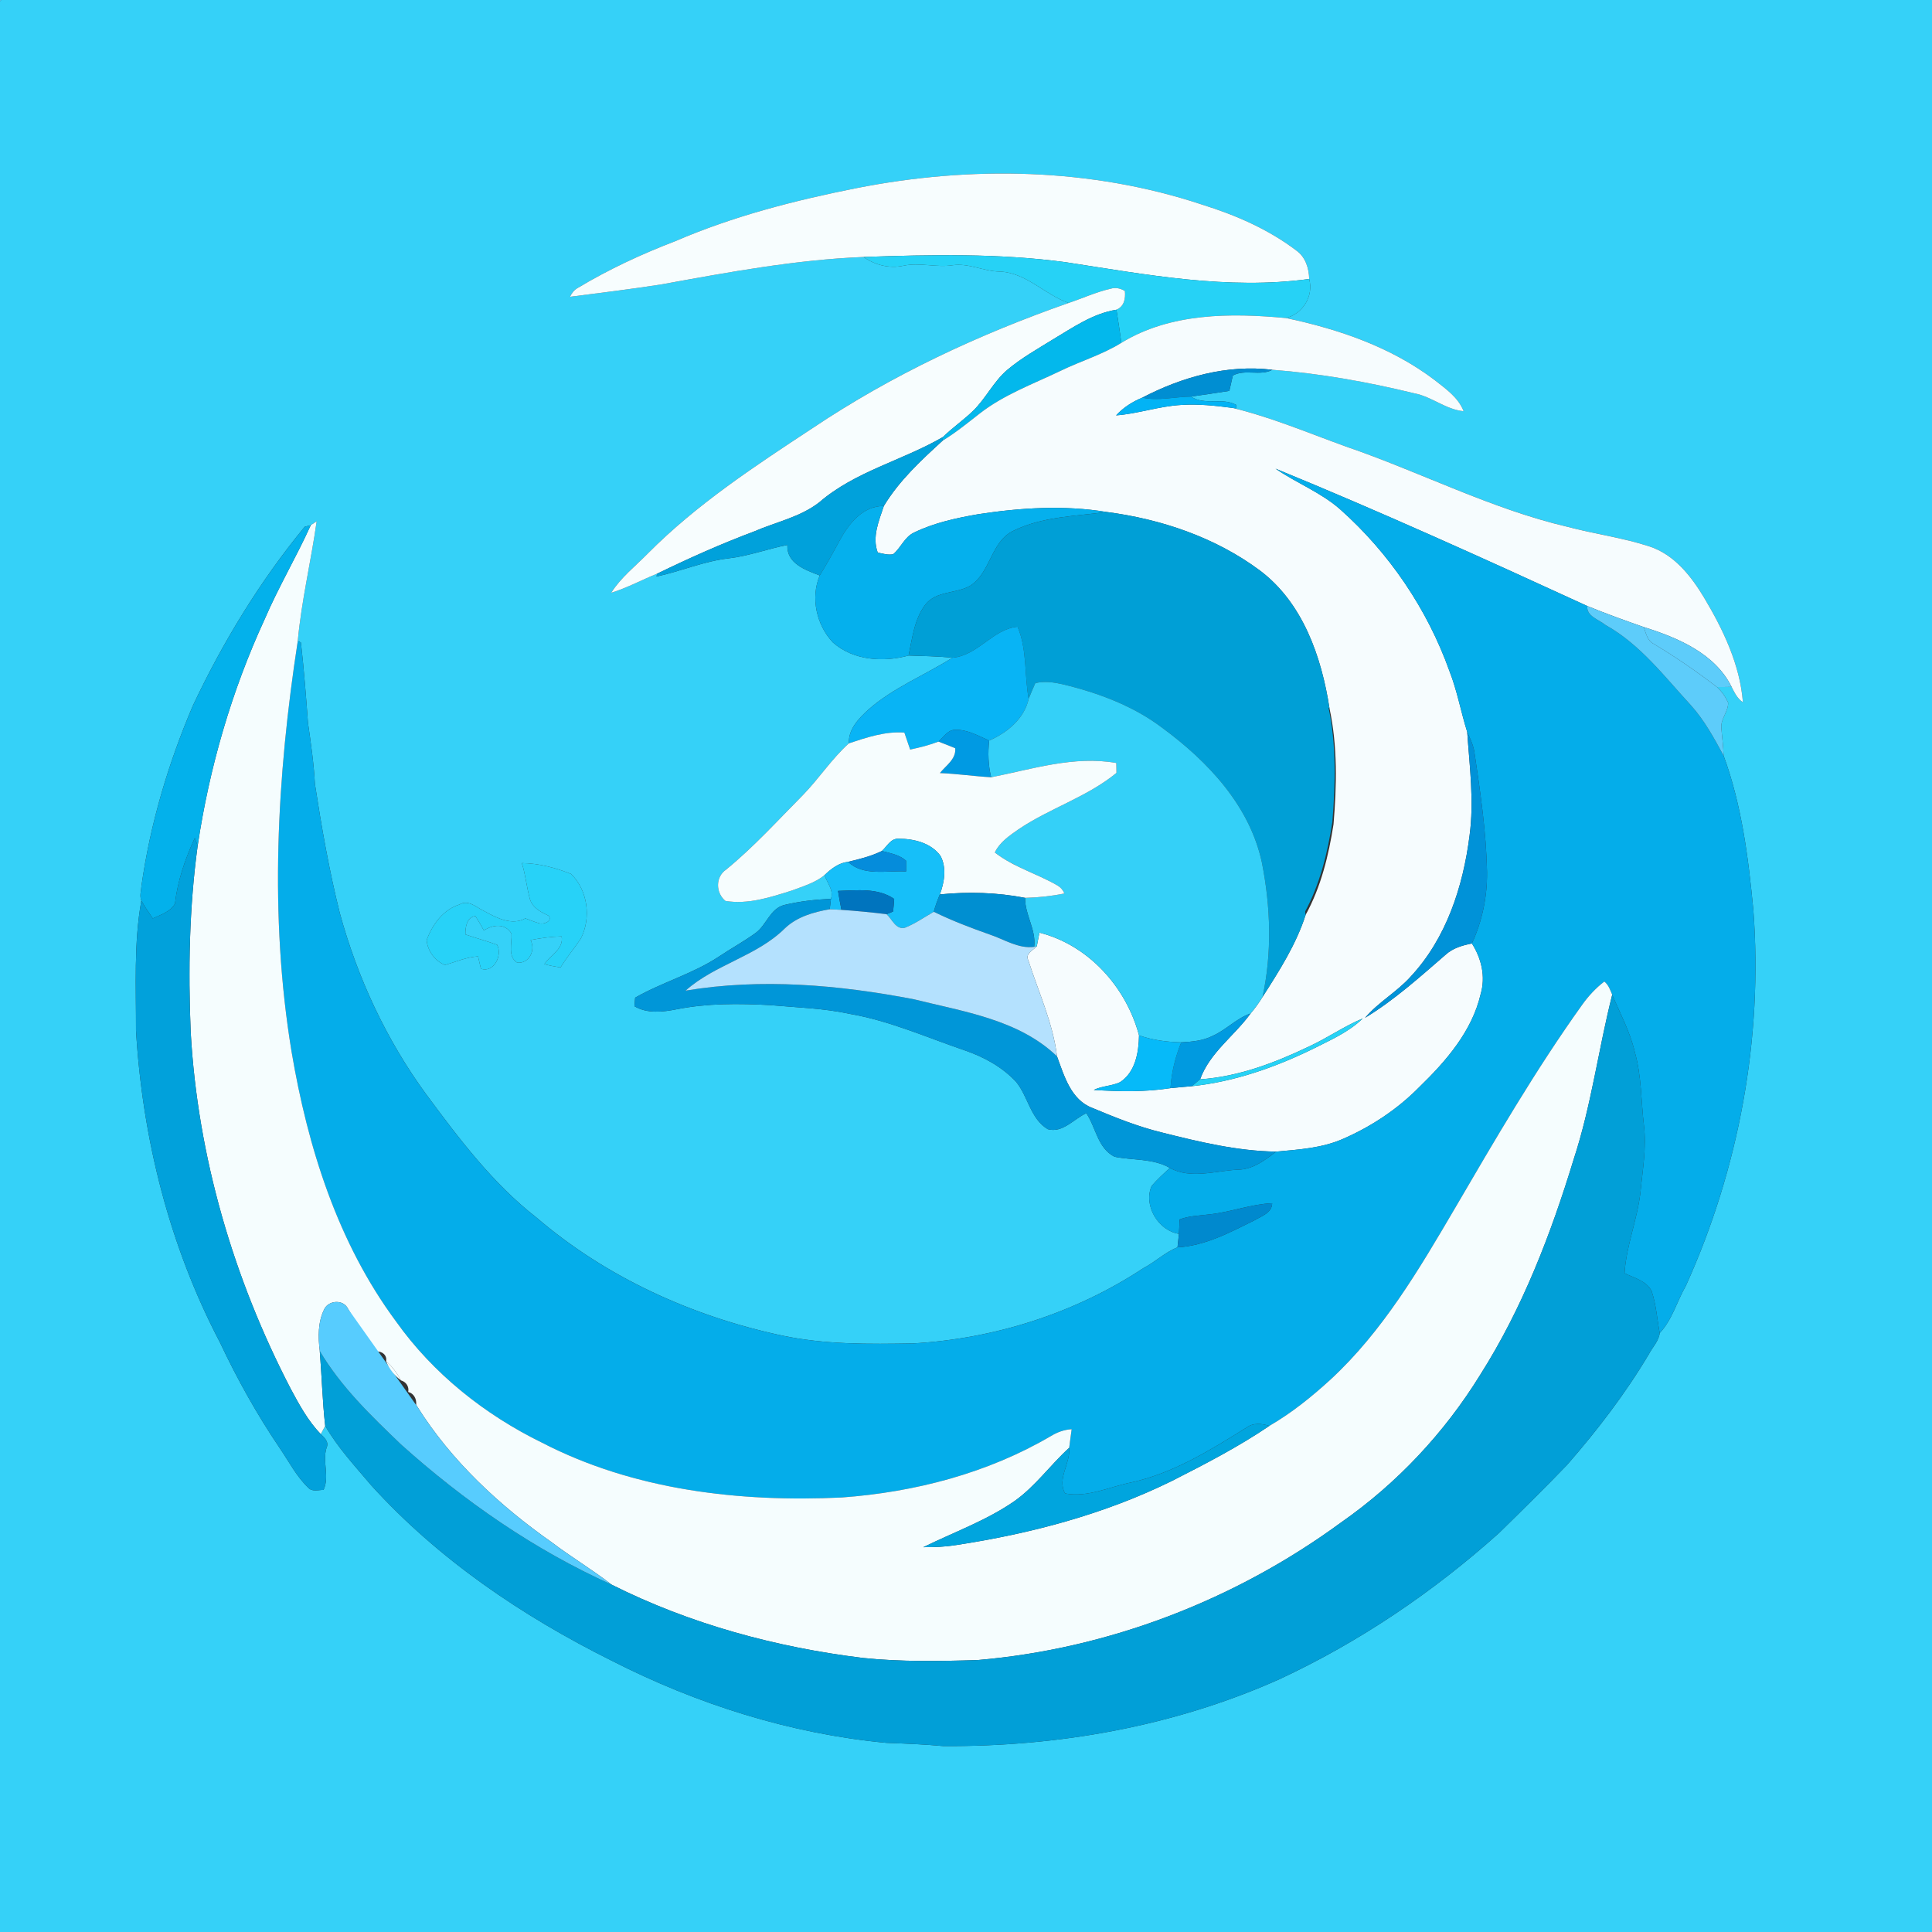 <?xml version="1.0" encoding="utf-8"?>
<!-- Generator: Adobe Illustrator 26.5.0, SVG Export Plug-In . SVG Version: 6.00 Build 0)  -->
<svg version="1.1" id="Layer_1" xmlns="http://www.w3.org/2000/svg" xmlns:xlink="http://www.w3.org/1999/xlink" x="0px" y="0px"
	 viewBox="0 0 512 512" style="enable-background:new 0 0 512 512;" xml:space="preserve">
<rect x="0" y="0" width="512" height="512" fill="#333333" stroke="none"/>
<style type="text/css">
	.st0{fill:#57CCFE;}
	.st1{fill:#35D1F8;}
	.st2{fill:#F7FDFE;}
	.st3{fill:#26D2F6;}
	.st4{fill:#03B8EC;}
	.st5{fill:#F6FCFE;}
	.st6{fill:#008ED2;}
	.st7{fill:#02B3F5;}
	.st8{fill:#00A1DB;}
	.st9{fill:#04ADEA;}
	.st10{fill:#05B0ED;}
	.st11{fill:#009FD6;}
	.st12{fill:#F5FDFE;}
	.st13{fill:#03B1EB;}
	.st14{fill:#5DCCFA;}
	.st15{fill:#08B4F5;}
	.st16{fill:#34D0F8;}
	.st17{fill:#009AE3;}
	.st18{fill:#F6FDFE;}
	.st19{fill:#0092D8;}
	.st20{fill:#01A1DB;}
	.st21{fill:#16BFF9;}
	.st22{fill:#058CDB;}
	.st23{fill:#27D2F8;}
	.st24{fill:#0074BE;}
	.st25{fill:#008FD1;}
	.st26{fill:#0096D8;}
	.st27{fill:#B4E1FE;}
	.st28{fill:#019FD7;}
	.st29{fill:#009AE0;}
	.st30{fill:#06BAF9;}
	.st31{fill:#0089CE;}
	.st32{fill:#00A5DE;}
</style>
<path class="st0" d="M0,0h0.31C0.24,0.08,0.08,0.24,0,0.31V0z"/>
<g>
	<path class="st1" d="M0.31,0H512v512H0V0.31C0.08,0.24,0.24,0.08,0.31,0z M226.92,49.87c-16.35,3.25-32.61,7.42-47.95,14.04
		c-8.91,3.41-17.6,7.45-25.79,12.36c-0.98,0.52-1.65,1.4-2.13,2.38c8.12-1.05,16.25-2.03,24.34-3.3
		c17.69-3.22,35.45-6.52,53.46-7.25c3.01,2.14,6.88,3.12,10.52,2.33c4.34-0.95,8.72,0.53,13.08-0.14c4.29-0.63,8.29,1.65,12.56,1.68
		c6.98,0.31,11.86,6.11,18.18,8.32c-23.79,8.31-46.83,19.08-67.79,33.13c-15.3,10.07-30.76,20.2-43.72,33.26
		c-3.32,3.39-7.15,6.36-9.71,10.42c4.2-1.3,8.08-3.41,12.15-5.06l-0.13,0.75c6.42-1.39,12.53-4.06,19.1-4.82
		c5.31-0.61,10.34-2.52,15.57-3.55c-0.24,4.92,4.82,6.65,8.58,8.08c-2.49,5.93-0.87,13.14,3.5,17.77c5.39,4.77,13.35,5.3,20.05,3.45
		c3.87,0.14,7.74,0.18,11.6,0.59c-7.39,4.67-15.72,7.95-22.33,13.81c-2.53,2.32-5.27,5.16-5.09,8.87
		c-4.57,4.11-7.94,9.35-12.22,13.74c-6.65,6.7-12.99,13.73-20.31,19.71c-2.89,1.96-2.8,6.17-0.19,8.32c6.03,1,12-1,17.68-2.79
		c2.95-1.12,6.12-2.03,8.59-4.07c0.65,2.1,2.49,3.96,1.69,6.3c-4.18,0.19-8.38,0.67-12.45,1.65c-3.66,0.98-4.63,5.27-7.48,7.37
		c-3.14,2.29-6.58,4.15-9.81,6.32c-6.9,4.56-15,6.76-22.15,10.86c-0.04,0.57-0.13,1.71-0.18,2.27c3.42,2.02,7.54,1.52,11.25,0.79
		c8.09-1.6,16.39-1.55,24.59-1.1c7.11,0.64,14.28,0.81,21.27,2.34c10.53,1.82,20.33,6.22,30.39,9.65c5.08,1.73,9.97,4.4,13.65,8.37
		c3.18,3.88,3.81,9.83,8.39,12.53c3.91,1.1,6.92-2.74,10.2-4.24c2.57,3.79,2.98,9.26,7.48,11.54c4.87,1,10.18,0.39,14.65,2.96
		c-1.66,1.56-3.37,3.07-4.84,4.81c-2.21,5.24,1.83,11.82,7.26,12.67c-0.11,1.19-0.24,2.38-0.38,3.57c-3.25,1.27-5.89,3.87-9.01,5.49
		c-18.1,11.95-39.41,18.73-61.03,19.97c-11.68,0.2-23.45,0.34-34.94-2.12c-23.63-5.07-46.39-15.38-64.82-31.17
		c-11.63-9.05-20.59-20.94-29.29-32.7c-10.55-14.41-18.2-30.83-22.9-48.03c-2.83-11.28-4.83-22.74-6.6-34.22
		c-0.29-5.44-1.07-10.83-1.84-16.22c-0.52-7.1-1.08-14.22-1.87-21.29l-0.84-0.39c0.98-10.68,3.52-21.13,5.01-31.73
		c-0.39,0.25-1.17,0.76-1.56,1.02c-0.41,0.11-1.21,0.33-1.61,0.43c-11.87,14.44-21.69,30.54-29.65,47.44
		c-6.5,15.25-11.29,31.29-13.61,47.73c-0.07,1.28-0.56,2.65-0.03,3.89c-2.03,11.34-1.38,22.91-1.42,34.36
		c1.69,28.67,8.86,57.19,22.22,82.68c4.59,9.75,9.86,19.2,15.91,28.12c2.43,3.55,4.41,7.5,7.57,10.49c1.03,1.1,2.69,0.51,4,0.54
		c1.67-3.59-0.37-7.46,0.79-11.14c0.73-1.54-0.51-2.68-1.52-3.65c0.29-0.55,0.87-1.64,1.17-2.19c3.33,5.78,7.91,10.67,12.19,15.75
		c17.78,19.62,40.02,34.66,63.61,46.42c22.72,11.6,47.5,19.45,72.95,21.84c5.01,0.19,10.02,0.38,15.02,0.85
		c30.45,0.2,61.19-5.22,89.07-17.7c21.24-9.88,40.81-23.14,58.24-38.77c6.06-5.94,12.12-11.89,18-18.01
		c8-9.15,15.43-18.85,21.67-29.31c0.96-1.86,2.68-3.54,2.91-5.66c3.32-3.51,4.57-8.42,6.95-12.56
		c14.03-31.01,20.44-65.55,17.87-99.52c-1.31-13.83-3.08-27.84-7.89-40.94c-0.06-2.44-0.41-4.85-0.59-7.27
		c-0.27-2.44,1.88-4.42,1.79-6.79c-0.71-1.55-1.7-2.99-2.97-4.13c1.29,0.01,2.59-0.01,3.89-0.04c0.77,1.51,1.53,3.11,3,4.07
		c-0.78-9.96-5.23-19.24-10.29-27.72c-3.43-5.7-7.9-11.41-14.46-13.56c-7.09-2.33-14.54-3.3-21.75-5.21
		c-20.37-4.78-39.03-14.54-58.74-21.28c-9.92-3.59-19.7-7.73-29.97-10.22l0.97,0.11l-0.07-0.93c-3.71-2.04-8.35,0.25-11.93-2.19
		c3.38-0.49,6.76-0.97,10.14-1.51c0.31-1.35,0.63-2.7,0.92-4.06c3.23-1.8,7.25,0.2,10.49-1.53c12.67,0.96,25.25,3.22,37.6,6.23
		c4.63,0.87,8.36,4.31,13.08,4.75c-1.4-3.64-4.72-5.92-7.66-8.24c-11.5-8.74-25.4-13.5-39.39-16.45c4.46-1.19,7.34-5.82,6.12-10.36
		c-0.07-2.83-0.97-5.77-3.36-7.5c-7.41-5.64-16.07-9.41-24.92-12.17C289.2,44.44,257.23,43.88,226.92,49.87z M138.29,228.73
		c1.02,3.15,1.27,6.49,2.18,9.67c0.78,2.28,2.96,3.36,4.98,4.32c0.93,1.46-1.26,2.23-2.41,2c-1.3-0.35-2.55-0.88-3.81-1.34
		c-3.51,1.96-7.56-0.08-10.72-1.83c-2.1-0.94-4.31-3.28-6.72-1.85c-4.37,1.36-7.19,5.3-8.72,9.41c0.17,2.77,2.24,5.66,4.87,6.62
		c2.89-0.84,5.69-2.09,8.74-2.27c0.26,1.09,0.52,2.18,0.77,3.27c3.43,1.16,5.77-3.55,4.29-6.35c-2.77-1.01-5.62-1.78-8.4-2.74
		c-0.04-1.88,0.34-4.61,2.64-4.86c0.81,1.23,1.55,2.5,2.24,3.8c2.42-1.54,5.63-1.99,7.33,0.85c0.16,2.51-1.07,6.12,1.51,7.68
		c3.22,0.32,4.92-3.31,3.56-5.98c2.71-0.52,5.45-0.91,8.21-0.97c0.63,3.27-2.97,4.99-4.58,7.36c1.42,0.37,2.85,0.65,4.3,0.87
		c1.61-2.66,3.62-5.04,5.35-7.61c2.83-5.47,1.9-12.81-2.55-17.17C147.23,229.96,142.76,228.78,138.29,228.73z"/>
</g>
<path class="st2" d="M226.92,49.87c30.31-5.99,62.28-5.43,91.75,4.39c8.85,2.76,17.51,6.53,24.92,12.17
	c2.39,1.73,3.29,4.67,3.36,7.5c-21.56,2.96-43.23-1.17-64.51-4.44c-17.75-2.4-35.74-2.01-53.59-1.39
	c-18.01,0.73-35.77,4.03-53.46,7.25c-8.09,1.27-16.22,2.25-24.34,3.3c0.48-0.98,1.15-1.86,2.13-2.38
	c8.19-4.91,16.88-8.95,25.79-12.36C194.31,57.29,210.57,53.12,226.92,49.87z"/>
<path class="st3" d="M228.85,68.1c17.85-0.62,35.84-1.01,53.59,1.39c21.28,3.27,42.95,7.4,64.51,4.44
	c1.22,4.54-1.66,9.17-6.12,10.36c-14.7-1.38-30.65-1.4-43.65,6.56c-0.4-2.93-0.86-5.85-1.31-8.77c2.06-0.88,2.43-2.94,2.24-4.96
	c-1.13-0.68-2.44-1.02-3.72-0.62c-3.86,0.87-7.47,2.54-11.2,3.79c-6.32-2.21-11.2-8.01-18.18-8.32c-4.27-0.03-8.27-2.31-12.56-1.68
	c-4.36,0.67-8.74-0.81-13.08,0.14C235.73,71.22,231.86,70.24,228.85,68.1z"/>
<path class="st2" d="M294.39,76.5c1.28-0.4,2.59-0.06,3.72,0.62c0.19,2.02-0.18,4.08-2.24,4.96c-6.28,1-11.54,4.72-16.88,7.9
	c-4.09,2.53-8.32,4.91-12.01,8.01c-3.65,3.08-5.69,7.56-9.09,10.87c-2.53,2.47-5.48,4.47-8,6.95c-10.7,6.23-23.29,9.1-32.79,17.32
	c-5.05,3.92-11.48,5.21-17.25,7.71c-8.77,3.28-17.31,7.11-25.73,11.2c-4.07,1.65-7.95,3.76-12.15,5.06
	c2.56-4.06,6.39-7.03,9.71-10.42c12.96-13.06,28.42-23.19,43.72-33.26c20.96-14.05,44-24.82,67.79-33.13
	C286.92,79.04,290.53,77.37,294.39,76.5z"/>
<path class="st4" d="M278.99,89.98c5.34-3.18,10.6-6.9,16.88-7.9c0.45,2.92,0.91,5.84,1.31,8.77c-5.02,3.13-10.73,4.81-16.02,7.38
	c-7.32,3.52-15.1,6.33-21.56,11.38c-3.19,2.49-6.34,5.06-9.81,7.18l0.1-0.98c2.52-2.48,5.47-4.48,8-6.95
	c3.4-3.31,5.44-7.79,9.09-10.87C270.67,94.89,274.9,92.51,278.99,89.98z"/>
<path class="st5" d="M297.18,90.85c13-7.96,28.95-7.94,43.65-6.56c13.99,2.95,27.89,7.71,39.39,16.45c2.94,2.32,6.26,4.6,7.66,8.24
	c-4.72-0.44-8.45-3.88-13.08-4.75c-12.35-3.01-24.93-5.27-37.6-6.23c-11.98-1.47-23.93,1.89-34.5,7.39
	c-2.61,1.07-5.01,2.61-6.93,4.69c5.81-0.43,11.39-2.43,17.22-2.76c4.58-0.3,9.15,0.19,13.69,0.79c10.27,2.49,20.05,6.63,29.97,10.22
	c19.71,6.74,38.37,16.5,58.74,21.28c7.21,1.91,14.66,2.88,21.75,5.21c6.56,2.15,11.03,7.86,14.46,13.56
	c5.06,8.48,9.51,17.76,10.29,27.72c-1.47-0.96-2.23-2.56-3-4.07c-4.41-8.89-14.32-13.04-23.27-15.85
	c-5.03-1.76-10.04-3.56-14.97-5.58c-27.35-12.56-54.77-25-82.62-36.4c5.53,3.82,11.95,6.25,17.05,10.71
	c13.06,11.59,23.17,26.5,29.05,42.95c2.05,5.23,3.02,10.78,4.7,16.13c0.62,9.12,1.86,18.31,0.62,27.44
	c-1.7,13.51-6.17,27.27-15.62,37.39c-3.64,4.07-8.55,6.75-12.08,10.92c7.73-4.69,14.49-10.79,21.31-16.69
	c1.93-1.79,4.49-2.52,7.01-3.02c2.53,3.99,3.68,8.78,2.32,13.41c-2.28,9.86-9.2,17.8-16.29,24.67
	c-5.76,5.85-12.73,10.46-20.25,13.73c-5.56,2.43-11.69,2.8-17.65,3.35c-10.3-0.15-20.36-2.57-30.29-5.07
	c-6.37-1.54-12.46-4.01-18.49-6.53c-5.63-2.16-7.41-8.52-9.3-13.64c-1.07-8.88-4.9-17.01-7.59-25.43c-0.94-1.77,1.23-2.67,2.23-3.73
	c0.25-1.21,0.48-2.42,0.7-3.63c12.99,3.28,23.01,14.44,26.39,27.22c-0.07,4.51-0.96,9.77-5.05,12.42c-2.2,1.03-4.76,0.96-6.95,2.05
	c6.77,0.43,13.62,0.57,20.34-0.48c1.89-0.21,3.79-0.34,5.69-0.52c11.21-1.18,21.99-4.97,32.08-9.89c4.59-2.34,9.46-4.41,13.2-8.07
	c-4.89,2.04-9.26,5.1-14.05,7.34c-9.15,4.39-18.86,8.1-29.07,8.8c2.58-7.12,9.08-11.5,13.38-17.45c1.17-1.37,2.22-2.83,3.16-4.36
	c4.42-6.91,8.91-13.92,11.43-21.78c4.07-7.4,6.1-15.75,7.39-24.03c0.84-10.2,1.09-20.63-1.07-30.69c-2.1-13.62-7.05-28-18.49-36.57
	c-11.76-8.74-26.14-13.6-40.58-15.47c-11.26-1.86-22.8-1.13-34.03,0.59c-5.81,1.01-11.67,2.27-17,4.86
	c-2.52,1.17-3.48,4.03-5.53,5.74c-1.38,0.29-2.75-0.17-4.09-0.43c-1.55-4.15,0.31-8.41,1.62-12.35c4.06-6.73,9.82-12.05,15.56-17.3
	c3.47-2.12,6.62-4.69,9.81-7.18c6.46-5.05,14.24-7.86,21.56-11.38C286.45,95.66,292.16,93.98,297.18,90.85z"/>
<path class="st6" d="M302.7,105.39c10.57-5.5,22.52-8.86,34.5-7.39c-3.24,1.73-7.26-0.27-10.49,1.53c-0.29,1.36-0.61,2.71-0.92,4.06
	c-3.38,0.54-6.76,1.02-10.14,1.51C311.32,105.15,307,106.31,302.7,105.39z"/>
<path class="st7" d="M295.77,110.08c1.92-2.08,4.32-3.62,6.93-4.69c4.3,0.92,8.62-0.24,12.95-0.29c3.58,2.44,8.22,0.15,11.93,2.19
	l0.07,0.93l-0.97-0.11c-4.54-0.6-9.11-1.09-13.69-0.79C307.16,107.65,301.58,109.65,295.77,110.08z"/>
<path class="st8" d="M217.1,133.13c9.5-8.22,22.09-11.09,32.79-17.32l-0.1,0.98c-5.74,5.25-11.5,10.57-15.56,17.3
	c-5.67-0.03-9.37,4.8-11.81,9.32c-1.64,3.08-3.35,6.12-5.18,9.09c-3.76-1.43-8.82-3.16-8.58-8.08c-5.23,1.03-10.26,2.94-15.57,3.55
	c-6.57,0.76-12.68,3.43-19.1,4.82l0.13-0.75c8.42-4.09,16.96-7.92,25.73-11.2C205.62,138.34,212.05,137.05,217.1,133.13z"/>
<path class="st9" d="M338.03,124.2c27.85,11.4,55.27,23.84,82.62,36.4c-0.26,2.75,3.09,3.57,4.81,5.02
	c9.22,5.13,15.64,13.69,22.66,21.3c3.57,3.97,6.12,8.68,8.65,13.34c4.81,13.1,6.58,27.11,7.89,40.94
	c2.57,33.97-3.84,68.51-17.87,99.52c-2.38,4.14-3.63,9.05-6.95,12.56c-0.68-3.67-0.93-7.46-2.1-11.01
	c-1.31-2.85-4.67-3.57-7.22-4.86c0.46-7.32,3.41-14.24,4.23-21.52c0.55-5.86,1.63-11.75,0.91-17.64c-0.78-6.5-0.6-13.14-2.43-19.48
	c-1.23-5.33-3.86-10.15-5.98-15.15c-0.53-1.26-0.98-2.63-2.09-3.5c-2.27,1.73-4.21,3.84-5.87,6.16
	c-12.39,17.31-23.09,35.74-33.82,54.1c-9.43,16.08-19.06,32.46-32.88,45.23c-5,4.57-10.32,8.86-16.19,12.26
	c-2.04-0.62-4.26-0.89-6.08,0.47c-9.54,5.94-19.3,12.04-30.42,14.5c-5.83,1.15-11.57,4.08-17.64,2.94
	c-2.19-3.89,1.46-7.95,1.08-12.09c0.2-1.65,0.45-3.29,0.66-4.93c-1.96,0.1-3.81,0.79-5.48,1.8c-16.79,9.87-36.11,14.88-55.44,16.29
	c-27.05,1.29-55.09-1.93-79.42-14.51c-15.23-7.45-28.91-18.33-38.75-32.2c-15.42-20.82-23.36-46.13-27.64-71.41
	c-5.95-36.03-3.9-72.9,1.64-108.85l0.84,0.39c0.79,7.07,1.35,14.19,1.87,21.29c0.77,5.39,1.55,10.78,1.84,16.22
	c1.77,11.48,3.77,22.94,6.6,34.22c4.7,17.2,12.35,33.62,22.9,48.03c8.7,11.76,17.66,23.65,29.29,32.7
	c18.43,15.79,41.19,26.1,64.82,31.17c11.49,2.46,23.26,2.32,34.94,2.12c21.62-1.24,42.93-8.02,61.03-19.97
	c3.12-1.62,5.76-4.22,9.01-5.49c7.31-0.41,13.9-3.96,20.34-7.13c1.86-1.15,4.7-1.95,4.75-4.57c-5.55,0.25-10.79,2.3-16.27,2.92
	c-2.77,0.38-5.64,0.37-8.27,1.39c-0.04,1.27-0.09,2.54-0.17,3.82c-5.43-0.85-9.47-7.43-7.26-12.67c1.47-1.74,3.18-3.25,4.84-4.81
	c5.57,3.03,12.02,0.77,17.96,0.47c4-0.02,7.2-2.48,10.23-4.79c5.96-0.55,12.09-0.92,17.65-3.35c7.52-3.27,14.49-7.88,20.25-13.73
	c7.09-6.87,14.01-14.81,16.29-24.67c1.36-4.63,0.21-9.42-2.32-13.41c2.75-5.93,4.1-12.48,4.01-19.01
	c-0.22-10.58-1.76-21.07-3.32-31.52c-0.27-1.96-1.13-3.74-1.93-5.51c-1.68-5.35-2.65-10.9-4.7-16.13
	c-5.88-16.45-15.99-31.36-29.05-42.95C349.98,130.45,343.56,128.02,338.03,124.2z"/>
<path class="st10" d="M222.42,143.41c2.44-4.52,6.14-9.35,11.81-9.32c-1.31,3.94-3.17,8.2-1.62,12.35c1.34,0.26,2.71,0.72,4.09,0.43
	c2.05-1.71,3.01-4.57,5.53-5.74c5.33-2.59,11.19-3.85,17-4.86c11.23-1.72,22.77-2.45,34.03-0.59c-8.26,1.14-17,1.2-24.63,4.95
	c-6.07,2.86-6.03,11.01-11.44,14.56c-3.75,2.22-9.09,1.31-11.96,5.04c-2.94,3.87-3.46,8.88-4.44,13.49
	c-6.7,1.85-14.66,1.32-20.05-3.45c-4.37-4.63-5.99-11.84-3.5-17.77C219.07,149.53,220.78,146.49,222.42,143.41z"/>
<path class="st11" d="M268.63,140.63c7.63-3.75,16.37-3.81,24.63-4.95c14.44,1.87,28.82,6.73,40.58,15.47
	c11.44,8.57,16.39,22.95,18.49,36.57c-1.1-0.84-2.2-1.68-3.3-2.51c-0.34,7.95,1.36,15.85,0.68,23.79
	c-0.81,8.82-1.15,17.75-3.43,26.36c-0.71,2.31-0.7,4.72-0.27,7.08c-2.52,7.86-7.01,14.87-11.43,21.78
	c2.56-11.7,2.16-23.95-0.17-35.66c-3.22-15.05-14.33-26.8-26.36-35.65c-7.75-5.88-17.04-9.31-26.42-11.57
	c-2.38-0.54-4.86-0.89-7.26-0.3c-0.6,1.38-1.22,2.75-1.76,4.15c-1.17-6.34-0.37-13.06-2.95-19.1c-6.58,0.62-10.51,7.66-17.27,8.22
	c-3.86-0.41-7.73-0.45-11.6-0.59c0.98-4.61,1.5-9.62,4.44-13.49c2.87-3.73,8.21-2.82,11.96-5.04
	C262.6,151.64,262.56,143.49,268.63,140.63z"/>
<path class="st12" d="M82.36,139.17c0.39-0.26,1.17-0.77,1.56-1.02c-1.49,10.6-4.03,21.05-5.01,31.73
	c-5.54,35.95-7.59,72.82-1.64,108.85c4.28,25.28,12.22,50.59,27.64,71.41c9.84,13.87,23.52,24.75,38.75,32.2
	c24.33,12.58,52.37,15.8,79.42,14.51c19.33-1.41,38.65-6.42,55.44-16.29c1.67-1.01,3.52-1.7,5.48-1.8
	c-0.21,1.64-0.46,3.28-0.66,4.93c-5.01,4.54-8.94,10.2-14.51,14.13c-7.45,5.16-16.06,8.22-24.14,12.2c2.93,0.03,5.86-0.1,8.75-0.57
	c19.69-3.01,39.2-8.15,57.12-16.98c8.82-4.48,17.63-9.04,25.84-14.6c5.87-3.4,11.19-7.69,16.19-12.26
	c13.82-12.77,23.45-29.15,32.88-45.23c10.73-18.36,21.43-36.79,33.82-54.1c1.66-2.32,3.6-4.43,5.87-6.16
	c1.11,0.87,1.56,2.24,2.09,3.5c-3.66,14.43-5.52,29.3-10.17,43.48c-6.06,19.91-13.59,39.55-24.78,57.19
	c-9.47,15.37-22.07,28.83-36.88,39.16c-28.04,20.56-61.67,33.53-96.34,36.48c-10.11,0.32-20.26,0.49-30.33-0.55
	c-23.05-2.81-45.86-8.98-66.66-19.43c-5.11-3.98-10.69-7.29-15.84-11.2c-13.88-9.75-26.65-21.58-35.69-36.02
	c-0.07-0.12-0.2-0.35-0.27-0.46c0.14-1.5-0.58-2.99-2.11-3.39c0.28-1.42-0.56-2.67-1.92-3.06c-1.02-1.91-2.28-3.68-3.95-5.07
	c0.35-1.58-1.08-2.73-2.56-2.58c-3.54-3.05-5.12-7.5-7.54-11.35c-1.2-2.49-5.07-2.29-6.27,0.1c-1.71,3.42-1.66,7.4-1.2,11.11
	c0.54,6.61,0.7,13.24,1.44,19.84c-0.3,0.55-0.88,1.64-1.17,2.19c-3.38-3.5-5.72-7.82-8-12.07c-15.16-29.21-24.63-61.54-26.47-94.45
	c-0.69-16.5-0.39-33.06,1.85-49.44c3.09-20.68,8.98-40.96,17.73-59.96C73.78,155.61,78.53,147.62,82.36,139.17z"/>
<path class="st13" d="M80.75,139.6c0.4-0.1,1.2-0.32,1.61-0.43c-3.83,8.45-8.58,16.44-12.24,24.97c-8.75,19-14.64,39.28-17.73,59.96
	c-0.19-0.5-0.57-1.5-0.77-2c-2.57,5.52-4.56,11.36-5.26,17.42c-1.22,2.09-3.77,2.92-5.88,3.87c-1.06-1.54-2.12-3.09-3.02-4.73
	c-0.53-1.24-0.04-2.61,0.03-3.89c2.32-16.44,7.11-32.48,13.61-47.73C59.06,170.14,68.88,154.04,80.75,139.6z"/>
<path class="st14" d="M425.46,165.62c-1.72-1.45-5.07-2.27-4.81-5.02c4.93,2.02,9.94,3.82,14.97,5.58c0.57,1.64,0.93,3.61,2.66,4.47
	c5.8,3.47,11.36,7.3,16.72,11.42c1.27,1.14,2.26,2.58,2.97,4.13c0.09,2.37-2.06,4.35-1.79,6.79c0.18,2.42,0.53,4.83,0.59,7.27
	c-2.53-4.66-5.08-9.37-8.65-13.34C441.1,179.31,434.68,170.75,425.46,165.62z"/>
<path class="st15" d="M252.39,174.31c6.76-0.56,10.69-7.6,17.27-8.22c2.58,6.04,1.78,12.76,2.95,19.1
	c-1.19,5.33-5.7,8.97-10.47,11.07c-2.84-1.24-5.71-2.91-8.89-2.86c-2.07-0.04-3.18,1.92-4.54,3.13c-2.43,0.94-4.97,1.57-7.51,2.11
	c-0.52-1.5-1.03-3-1.53-4.5c-5.07-0.38-9.96,1.28-14.7,2.85c-0.18-3.71,2.56-6.55,5.09-8.87C236.67,182.26,245,178.98,252.39,174.31
	z"/>
<path class="st14" d="M435.62,166.18c8.95,2.81,18.86,6.96,23.27,15.85c-1.3,0.03-2.6,0.05-3.89,0.04
	c-5.36-4.12-10.92-7.95-16.72-11.42C436.55,169.79,436.19,167.82,435.62,166.18z"/>
<path class="st16" d="M274.37,181.04c2.4-0.59,4.88-0.24,7.26,0.3c9.38,2.26,18.67,5.69,26.42,11.57
	c12.03,8.85,23.14,20.6,26.36,35.65c2.33,11.71,2.73,23.96,0.17,35.66c-0.94,1.53-1.99,2.99-3.16,4.36
	c-3.72,1.27-6.43,4.31-9.98,5.9c-2.59,1.34-5.55,1.6-8.4,1.75c-3.8-0.09-7.6-0.58-11.19-1.85c-3.38-12.78-13.4-23.94-26.39-27.22
	c-0.22,1.21-0.45,2.42-0.7,3.63l-0.69,0.14c0.56-4.58-2.47-8.5-2.41-12.99c3.5-0.09,6.98-0.45,10.41-1.16
	c-0.36-0.9-0.95-1.59-1.76-2.08c-5.42-3.17-11.67-4.87-16.67-8.78c1.27-2.71,3.81-4.42,6.19-6.09c8.3-5.64,18.27-8.6,26.05-15.01
	c-0.01-0.65-0.03-1.96-0.04-2.62c-11.2-2-22.28,1.63-33.17,3.78c-0.79-3.18-0.89-6.47-0.53-9.72c4.77-2.1,9.28-5.74,10.47-11.07
	C273.15,183.79,273.77,182.42,274.37,181.04z"/>
<path class="st11" d="M348.71,184.67c1.1,0.83,2.2,1.67,3.3,2.51c2.16,10.06,1.91,20.49,1.07,30.69
	c-1.29,8.28-3.32,16.63-7.39,24.03c-0.43-2.36-0.44-4.77,0.27-7.08c2.28-8.61,2.62-17.54,3.43-26.36
	C350.07,200.52,348.37,192.62,348.71,184.67z"/>
<path class="st17" d="M253.25,193.4c3.18-0.05,6.05,1.62,8.89,2.86c-0.36,3.25-0.26,6.54,0.53,9.72c-4.54-0.26-9.05-0.93-13.59-1.11
	c1.59-2,4.35-3.7,4.06-6.59c-1.48-0.6-2.95-1.19-4.43-1.75C250.07,195.32,251.18,193.36,253.25,193.4z"/>
<path class="st18" d="M224.97,196.99c4.74-1.57,9.63-3.23,14.7-2.85c0.5,1.5,1.01,3,1.53,4.5c2.54-0.54,5.08-1.17,7.51-2.11
	c1.48,0.56,2.95,1.15,4.43,1.75c0.29,2.89-2.47,4.59-4.06,6.59c4.54,0.18,9.05,0.85,13.59,1.11c10.89-2.15,21.97-5.78,33.17-3.78
	c0.01,0.66,0.03,1.97,0.04,2.62c-7.78,6.41-17.75,9.37-26.05,15.01c-2.38,1.67-4.92,3.38-6.19,6.09c5,3.91,11.25,5.61,16.67,8.78
	c0.81,0.49,1.4,1.18,1.76,2.08c-3.43,0.71-6.91,1.07-10.41,1.16c-7.44-1.45-15.05-1.66-22.59-0.91c1.21-3.22,1.85-7.1,0.15-10.25
	c-2.49-3.4-7.06-4.52-11.07-4.51c-2.11-0.13-3.08,2.05-4.45,3.25c-2.83,1.39-5.9,2.15-8.95,2.87c-2.49,0.29-4.47,1.84-6.23,3.51
	c-2.47,2.04-5.64,2.95-8.59,4.07c-5.68,1.79-11.65,3.79-17.68,2.79c-2.61-2.15-2.7-6.36,0.19-8.32
	c7.32-5.98,13.66-13.01,20.31-19.71C217.03,206.34,220.4,201.1,224.97,196.99z"/>
<path class="st19" d="M388.83,193.99c0.8,1.77,1.66,3.55,1.93,5.51c1.56,10.45,3.1,20.94,3.32,31.52
	c0.09,6.53-1.26,13.08-4.01,19.01c-2.52,0.5-5.08,1.23-7.01,3.02c-6.82,5.9-13.58,12-21.31,16.69c3.53-4.17,8.44-6.85,12.08-10.92
	c9.45-10.12,13.92-23.88,15.62-37.39C390.69,212.3,389.45,203.11,388.83,193.99z"/>
<path class="st20" d="M46.36,239.52c0.7-6.06,2.69-11.9,5.26-17.42c0.2,0.5,0.58,1.5,0.77,2c-2.24,16.38-2.54,32.94-1.85,49.44
	c1.84,32.91,11.31,65.24,26.47,94.45c2.28,4.25,4.62,8.57,8,12.07c1.01,0.97,2.25,2.11,1.52,3.65c-1.16,3.68,0.88,7.55-0.79,11.14
	c-1.31-0.03-2.97,0.56-4-0.54c-3.16-2.99-5.14-6.94-7.57-10.49c-6.05-8.92-11.32-18.37-15.91-28.12
	c-13.36-25.49-20.53-54.01-22.22-82.68c0.04-11.45-0.61-23.02,1.42-34.36c0.9,1.64,1.96,3.19,3.02,4.73
	C42.59,242.44,45.14,241.61,46.36,239.52z"/>
<path class="st21" d="M233.7,225.52c1.37-1.2,2.34-3.38,4.45-3.25c4.01-0.01,8.58,1.11,11.07,4.51c1.7,3.15,1.06,7.03-0.15,10.25
	c-0.62,1.5-1.2,3.02-1.61,4.6c-2.53,1.46-4.95,3.16-7.68,4.24c-2.37,0.55-3.36-2.27-4.82-3.6c0.43-0.18,1.29-0.53,1.72-0.71
	c0.12-1.11,0.22-2.22,0.29-3.33c-4.33-3.01-9.92-2.27-14.89-2.13c0.28,1.67,0.58,3.35,0.91,5.02c-0.77-0.04-2.32-0.12-3.1-0.16
	c0.08-0.69,0.24-2.07,0.32-2.76c0.8-2.34-1.04-4.2-1.69-6.3c1.76-1.67,3.74-3.22,6.23-3.51c4,3.88,10.31,2.25,15.37,2.56
	c0-0.72,0-2.15-0.01-2.86C238.33,226.5,235.92,226.11,233.7,225.52z"/>
<path class="st22" d="M224.75,228.39c3.05-0.72,6.12-1.48,8.95-2.87c2.22,0.59,4.63,0.98,6.41,2.57c0.01,0.71,0.01,2.14,0.01,2.86
	C235.06,230.64,228.75,232.27,224.75,228.39z"/>
<path class="st23" d="M138.29,228.73c4.47,0.05,8.94,1.23,13.06,2.88c4.45,4.36,5.38,11.7,2.55,17.17
	c-1.73,2.57-3.74,4.95-5.35,7.61c-1.45-0.22-2.88-0.5-4.3-0.87c1.61-2.37,5.21-4.09,4.58-7.36c-2.76,0.06-5.5,0.45-8.21,0.97
	c1.36,2.67-0.34,6.3-3.56,5.98c-2.58-1.56-1.35-5.17-1.51-7.68c-1.7-2.84-4.91-2.39-7.33-0.85c-0.69-1.3-1.43-2.57-2.24-3.8
	c-2.3,0.25-2.68,2.98-2.64,4.86c2.78,0.96,5.63,1.73,8.4,2.74c1.48,2.8-0.86,7.51-4.29,6.35c-0.25-1.09-0.51-2.18-0.77-3.27
	c-3.05,0.18-5.85,1.43-8.74,2.27c-2.63-0.96-4.7-3.85-4.87-6.62c1.53-4.11,4.35-8.05,8.72-9.41c2.41-1.43,4.62,0.91,6.72,1.85
	c3.16,1.75,7.21,3.79,10.72,1.83c1.26,0.46,2.51,0.99,3.81,1.34c1.15,0.23,3.34-0.54,2.41-2c-2.02-0.96-4.2-2.04-4.98-4.32
	C139.56,235.22,139.31,231.88,138.29,228.73z"/>
<path class="st24" d="M222.08,236.1c4.97-0.14,10.56-0.88,14.89,2.13c-0.07,1.11-0.17,2.22-0.29,3.33
	c-0.43,0.18-1.29,0.53-1.72,0.71c-3.98-0.49-7.97-0.87-11.97-1.15C222.66,239.45,222.36,237.77,222.08,236.1z"/>
<path class="st25" d="M249.07,237.03c7.54-0.75,15.15-0.54,22.59,0.91c-0.06,4.49,2.97,8.41,2.41,12.99
	c-4.21,0.54-7.89-1.97-11.72-3.25c-5.06-1.78-10.07-3.69-14.89-6.05C247.87,240.05,248.45,238.53,249.07,237.03z"/>
<path class="st26" d="M207.76,239.85c4.07-0.98,8.27-1.46,12.45-1.65c-0.08,0.69-0.24,2.07-0.32,2.76
	c-4.28,0.74-8.68,1.99-11.9,5.07c-7.48,7.42-18.51,9.53-26.31,16.5c20.06-3.35,40.66-1.53,60.53,2.29
	c13.13,3.29,27.74,5.35,37.91,15.13c1.89,5.12,3.67,11.48,9.3,13.64c6.03,2.52,12.12,4.99,18.49,6.53
	c9.93,2.5,19.99,4.92,30.29,5.07c-3.03,2.31-6.23,4.77-10.23,4.79c-5.94,0.3-12.39,2.56-17.96-0.47c-4.47-2.57-9.78-1.96-14.65-2.96
	c-4.5-2.28-4.91-7.75-7.48-11.54c-3.28,1.5-6.29,5.34-10.2,4.24c-4.58-2.7-5.21-8.65-8.39-12.53c-3.68-3.97-8.57-6.64-13.65-8.37
	c-10.06-3.43-19.86-7.83-30.39-9.65c-6.99-1.53-14.16-1.7-21.27-2.34c-8.2-0.45-16.5-0.5-24.59,1.1c-3.71,0.73-7.83,1.23-11.25-0.79
	c0.05-0.56,0.14-1.7,0.18-2.27c7.15-4.1,15.25-6.3,22.15-10.86c3.23-2.17,6.67-4.03,9.81-6.32
	C203.13,245.12,204.1,240.83,207.76,239.85z"/>
<path class="st27" d="M207.99,246.03c3.22-3.08,7.62-4.33,11.9-5.07c0.78,0.04,2.33,0.12,3.1,0.16c4,0.28,7.99,0.66,11.97,1.15
	c1.46,1.33,2.45,4.15,4.82,3.6c2.73-1.08,5.15-2.78,7.68-4.24c4.82,2.36,9.83,4.27,14.89,6.05c3.83,1.28,7.51,3.79,11.72,3.25
	l0.69-0.14c-1,1.06-3.17,1.96-2.23,3.73c2.69,8.42,6.52,16.55,7.59,25.43c-10.17-9.78-24.78-11.84-37.91-15.13
	c-19.87-3.82-40.47-5.64-60.53-2.29C189.48,255.56,200.51,253.45,207.99,246.03z"/>
<path class="st28" d="M427.25,263.62c2.12,5,4.75,9.82,5.98,15.15c1.83,6.34,1.65,12.98,2.43,19.48c0.72,5.89-0.36,11.78-0.91,17.64
	c-0.82,7.28-3.77,14.2-4.23,21.52c2.55,1.29,5.91,2.01,7.22,4.86c1.17,3.55,1.42,7.34,2.1,11.01c-0.23,2.12-1.95,3.8-2.91,5.66
	c-6.24,10.46-13.67,20.16-21.67,29.31c-5.88,6.12-11.94,12.07-18,18.01c-17.43,15.63-37,28.89-58.24,38.77
	c-27.88,12.48-58.62,17.9-89.07,17.7c-5-0.47-10.01-0.66-15.02-0.85c-25.45-2.39-50.23-10.24-72.95-21.84
	c-23.59-11.76-45.83-26.8-63.61-46.42c-4.28-5.08-8.86-9.97-12.19-15.75c-0.74-6.6-0.9-13.23-1.44-19.84
	c5.61,9.5,13.61,17.17,21.5,24.74c16.68,14.99,35.36,27.96,55.85,37.18c20.8,10.45,43.61,16.62,66.66,19.43
	c10.07,1.04,20.22,0.87,30.33,0.55c34.67-2.95,68.3-15.92,96.34-36.48c14.81-10.33,27.41-23.79,36.88-39.16
	c11.19-17.64,18.72-37.28,24.78-57.19C421.73,292.92,423.59,278.05,427.25,263.62z"/>
<path class="st29" d="M321.44,274.48c3.55-1.59,6.26-4.63,9.98-5.9c-4.3,5.95-10.8,10.33-13.38,17.45
	c-0.71,0.62-1.43,1.23-2.16,1.82c-1.9,0.18-3.8,0.31-5.69,0.52c0.26-4.18,1.28-8.26,2.85-12.14
	C315.89,276.08,318.85,275.82,321.44,274.48z"/>
<path class="st3" d="M347.11,277.23c4.79-2.24,9.16-5.3,14.05-7.34c-3.74,3.66-8.61,5.73-13.2,8.07
	c-10.09,4.92-20.87,8.71-32.08,9.89c0.73-0.59,1.45-1.2,2.16-1.82C328.25,285.33,337.96,281.62,347.11,277.23z"/>
<path class="st30" d="M301.85,274.38c3.59,1.27,7.39,1.76,11.19,1.85c-1.57,3.88-2.59,7.96-2.85,12.14
	c-6.72,1.05-13.57,0.91-20.34,0.48c2.19-1.09,4.75-1.02,6.95-2.05C300.89,284.15,301.78,278.89,301.85,274.38z"/>
<path class="st31" d="M320.87,321.78c5.48-0.62,10.72-2.67,16.27-2.92c-0.05,2.62-2.89,3.42-4.75,4.57
	c-6.44,3.17-13.03,6.72-20.34,7.13c0.14-1.19,0.27-2.38,0.38-3.57c0.08-1.28,0.13-2.55,0.17-3.82
	C315.23,322.15,318.1,322.16,320.87,321.78z"/>
<path class="st0" d="M110.56,372.73c9.04,14.44,21.81,26.27,35.69,36.02c5.15,3.91,10.73,7.22,15.84,11.2
	c-20.49-9.22-39.17-22.19-55.85-37.18c-7.89-7.57-15.89-15.24-21.5-24.74c-0.46-3.71-0.51-7.69,1.2-11.11
	c1.2-2.39,5.07-2.59,6.27-0.1"/>
<path class="st18" d="M102.31,360.75c1.67,1.39,2.93,3.16,3.95,5.07C104.49,364.51,103.15,362.77,102.31,360.75z"/>
<path class="st18" d="M110.56,372.73"/>
<path class="st32" d="M330.32,378.34c1.82-1.36,4.04-1.09,6.08-0.47c-8.21,5.56-17.02,10.12-25.84,14.6
	c-17.92,8.83-37.43,13.97-57.12,16.98c-2.89,0.47-5.82,0.6-8.75,0.57c8.08-3.98,16.69-7.04,24.14-12.2
	c5.57-3.93,9.5-9.59,14.51-14.13c0.38,4.14-3.27,8.2-1.08,12.09c6.07,1.14,11.81-1.79,17.64-2.94
	C311.02,390.38,320.78,384.28,330.32,378.34z"/>
</svg>
